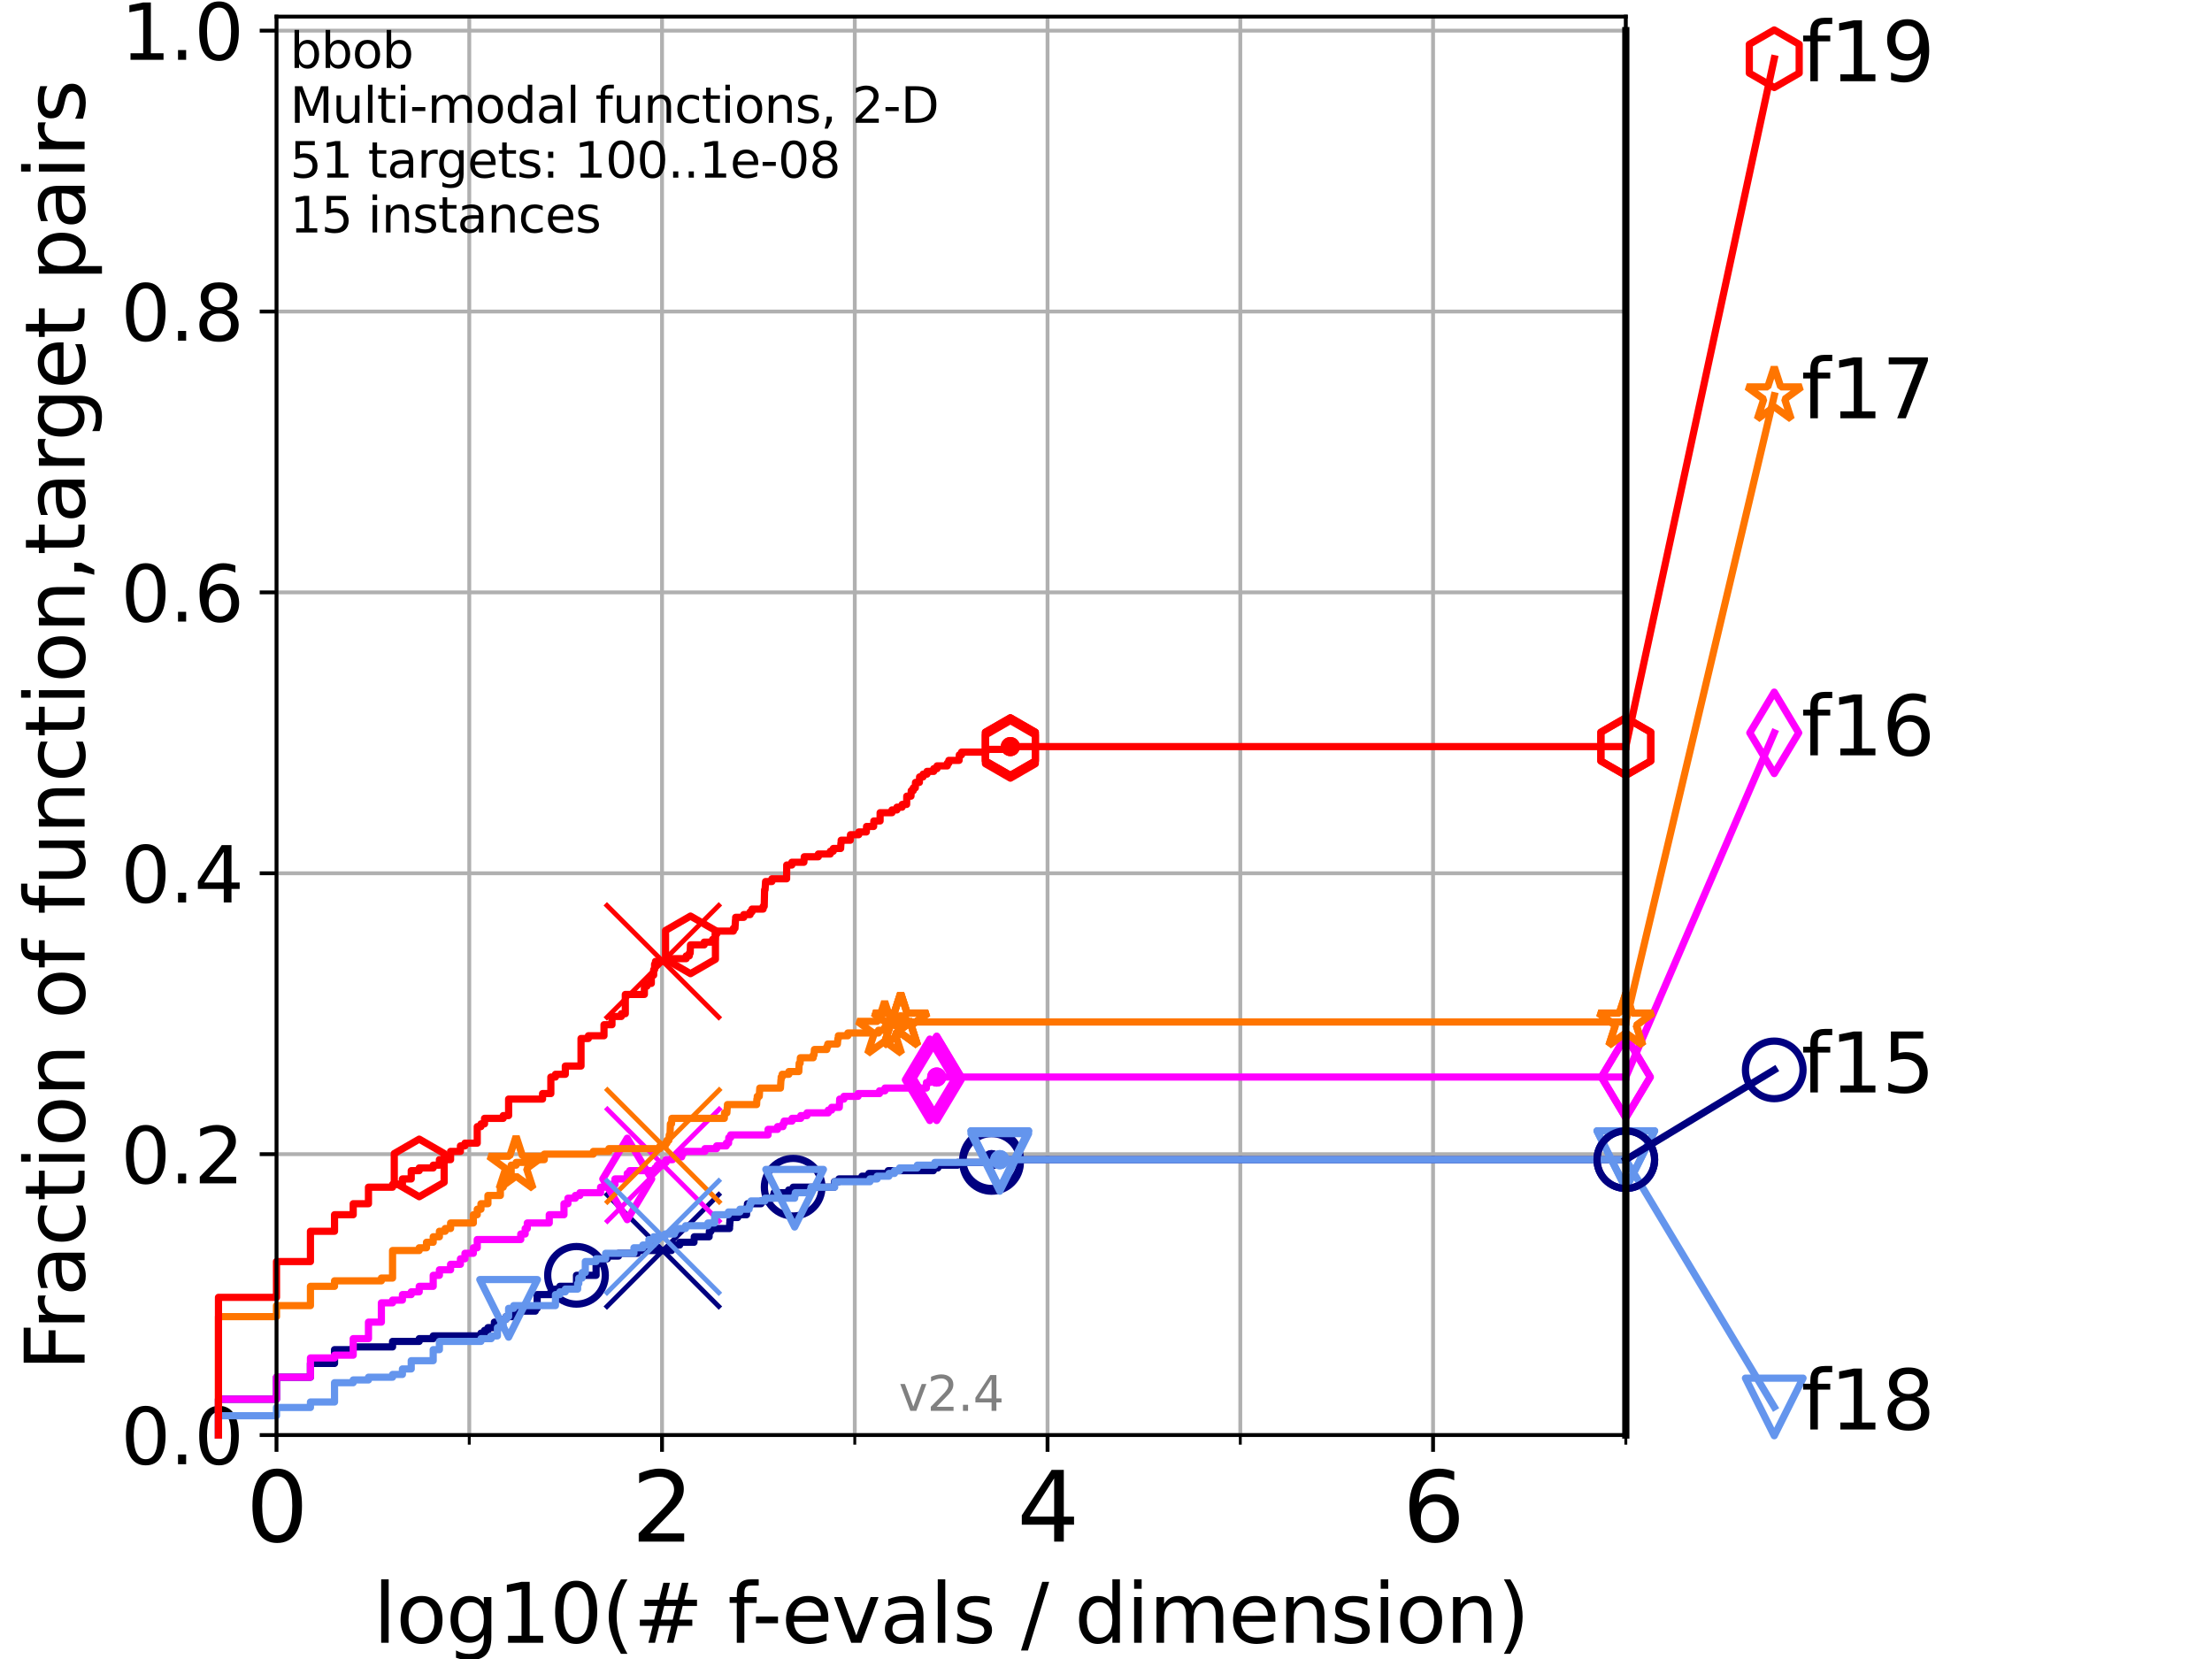 <?xml version="1.0" encoding="utf-8" standalone="no"?>
<!DOCTYPE svg PUBLIC "-//W3C//DTD SVG 1.1//EN"
  "http://www.w3.org/Graphics/SVG/1.1/DTD/svg11.dtd">
<svg height="345.6pt" version="1.1" viewBox="0 0 460.8 345.6" width="460.8pt" xmlns="http://www.w3.org/2000/svg" xmlns:xlink="http://www.w3.org/1999/xlink">
 <defs>
  <style type="text/css">*{stroke-linecap:butt;stroke-linejoin:round;}</style>
 </defs>
 <g id="figure_1">
  <g id="patch_1">
   <path d="M 0 345.6 
L 460.8 345.6 
L 460.8 0 
L 0 0 
z
" style="fill:#ffffff;"/>
  </g>
  <g id="axes_1">
   <g id="patch_2">
    <path d="M 57.6 298.944 
L 338.688 298.944 
L 338.688 3.456 
L 57.6 3.456 
z
" style="fill:#ffffff;"/>
   </g>
   <g id="matplotlib.axis_1">
    <g id="xtick_1">
     <g id="line2d_1">
      <path clip-path="url(#p8b064e3367)" d="M 57.6 298.944 
L 57.6 3.456 
" style="fill:none;stroke:#b0b0b0;stroke-linecap:square;stroke-width:0.8;"/>
     </g>
     <g id="line2d_2">
      <defs>
       <path d="M 0 0 
L 0 3.5 
" id="m2889da4ad4" style="stroke:#000000;stroke-width:0.8;"/>
      </defs>
      <g>
       <use style="stroke:#000000;stroke-width:0.8;" x="57.6" xlink:href="#m2889da4ad4" y="298.944"/>
      </g>
     </g>
     <g id="text_1">
      <!-- 0 -->
      <g transform="translate(51.237 321.141)scale(0.2 -0.2)">
       <defs>
        <path d="M 2034 4250 
Q 1547 4250 1301 3770 
Q 1056 3291 1056 2328 
Q 1056 1369 1301 889 
Q 1547 409 2034 409 
Q 2525 409 2770 889 
Q 3016 1369 3016 2328 
Q 3016 3291 2770 3770 
Q 2525 4250 2034 4250 
z
M 2034 4750 
Q 2819 4750 3233 4129 
Q 3647 3509 3647 2328 
Q 3647 1150 3233 529 
Q 2819 -91 2034 -91 
Q 1250 -91 836 529 
Q 422 1150 422 2328 
Q 422 3509 836 4129 
Q 1250 4750 2034 4750 
z
" id="DejaVuSans-30" transform="scale(0.016)"/>
       </defs>
       <use xlink:href="#DejaVuSans-30"/>
      </g>
     </g>
    </g>
    <g id="xtick_2">
     <g id="line2d_3">
      <path clip-path="url(#p8b064e3367)" d="M 137.911 298.944 
L 137.911 3.456 
" style="fill:none;stroke:#b0b0b0;stroke-linecap:square;stroke-width:0.8;"/>
     </g>
     <g id="line2d_4">
      <g>
       <use style="stroke:#000000;stroke-width:0.8;" x="137.911" xlink:href="#m2889da4ad4" y="298.944"/>
      </g>
     </g>
     <g id="text_2">
      <!-- 2 -->
      <g transform="translate(131.548 321.141)scale(0.2 -0.2)">
       <defs>
        <path d="M 1228 531 
L 3431 531 
L 3431 0 
L 469 0 
L 469 531 
Q 828 903 1448 1529 
Q 2069 2156 2228 2338 
Q 2531 2678 2651 2914 
Q 2772 3150 2772 3378 
Q 2772 3750 2511 3984 
Q 2250 4219 1831 4219 
Q 1534 4219 1204 4116 
Q 875 4013 500 3803 
L 500 4441 
Q 881 4594 1212 4672 
Q 1544 4750 1819 4750 
Q 2544 4750 2975 4387 
Q 3406 4025 3406 3419 
Q 3406 3131 3298 2873 
Q 3191 2616 2906 2266 
Q 2828 2175 2409 1742 
Q 1991 1309 1228 531 
z
" id="DejaVuSans-32" transform="scale(0.016)"/>
       </defs>
       <use xlink:href="#DejaVuSans-32"/>
      </g>
     </g>
    </g>
    <g id="xtick_3">
     <g id="line2d_5">
      <path clip-path="url(#p8b064e3367)" d="M 218.222 298.944 
L 218.222 3.456 
" style="fill:none;stroke:#b0b0b0;stroke-linecap:square;stroke-width:0.8;"/>
     </g>
     <g id="line2d_6">
      <g>
       <use style="stroke:#000000;stroke-width:0.8;" x="218.222" xlink:href="#m2889da4ad4" y="298.944"/>
      </g>
     </g>
     <g id="text_3">
      <!-- 4 -->
      <g transform="translate(211.859 321.141)scale(0.2 -0.2)">
       <defs>
        <path d="M 2419 4116 
L 825 1625 
L 2419 1625 
L 2419 4116 
z
M 2253 4666 
L 3047 4666 
L 3047 1625 
L 3713 1625 
L 3713 1100 
L 3047 1100 
L 3047 0 
L 2419 0 
L 2419 1100 
L 313 1100 
L 313 1709 
L 2253 4666 
z
" id="DejaVuSans-34" transform="scale(0.016)"/>
       </defs>
       <use xlink:href="#DejaVuSans-34"/>
      </g>
     </g>
    </g>
    <g id="xtick_4">
     <g id="line2d_7">
      <path clip-path="url(#p8b064e3367)" d="M 298.533 298.944 
L 298.533 3.456 
" style="fill:none;stroke:#b0b0b0;stroke-linecap:square;stroke-width:0.8;"/>
     </g>
     <g id="line2d_8">
      <g>
       <use style="stroke:#000000;stroke-width:0.8;" x="298.533" xlink:href="#m2889da4ad4" y="298.944"/>
      </g>
     </g>
     <g id="text_4">
      <!-- 6 -->
      <g transform="translate(292.17 321.141)scale(0.2 -0.2)">
       <defs>
        <path d="M 2113 2584 
Q 1688 2584 1439 2293 
Q 1191 2003 1191 1497 
Q 1191 994 1439 701 
Q 1688 409 2113 409 
Q 2538 409 2786 701 
Q 3034 994 3034 1497 
Q 3034 2003 2786 2293 
Q 2538 2584 2113 2584 
z
M 3366 4563 
L 3366 3988 
Q 3128 4100 2886 4159 
Q 2644 4219 2406 4219 
Q 1781 4219 1451 3797 
Q 1122 3375 1075 2522 
Q 1259 2794 1537 2939 
Q 1816 3084 2150 3084 
Q 2853 3084 3261 2657 
Q 3669 2231 3669 1497 
Q 3669 778 3244 343 
Q 2819 -91 2113 -91 
Q 1303 -91 875 529 
Q 447 1150 447 2328 
Q 447 3434 972 4092 
Q 1497 4750 2381 4750 
Q 2619 4750 2861 4703 
Q 3103 4656 3366 4563 
z
" id="DejaVuSans-36" transform="scale(0.016)"/>
       </defs>
       <use xlink:href="#DejaVuSans-36"/>
      </g>
     </g>
    </g>
    <g id="xtick_5">
     <g id="line2d_9">
      <path clip-path="url(#p8b064e3367)" d="M 97.755 298.944 
L 97.755 3.456 
" style="fill:none;stroke:#b0b0b0;stroke-linecap:square;stroke-width:0.8;"/>
     </g>
     <g id="line2d_10">
      <defs>
       <path d="M 0 0 
L 0 2 
" id="m44e7dba5c4" style="stroke:#000000;stroke-width:0.6;"/>
      </defs>
      <g>
       <use style="stroke:#000000;stroke-width:0.6;" x="97.755" xlink:href="#m44e7dba5c4" y="298.944"/>
      </g>
     </g>
    </g>
    <g id="xtick_6">
     <g id="line2d_11">
      <path clip-path="url(#p8b064e3367)" d="M 178.066 298.944 
L 178.066 3.456 
" style="fill:none;stroke:#b0b0b0;stroke-linecap:square;stroke-width:0.8;"/>
     </g>
     <g id="line2d_12">
      <g>
       <use style="stroke:#000000;stroke-width:0.6;" x="178.066" xlink:href="#m44e7dba5c4" y="298.944"/>
      </g>
     </g>
    </g>
    <g id="xtick_7">
     <g id="line2d_13">
      <path clip-path="url(#p8b064e3367)" d="M 258.377 298.944 
L 258.377 3.456 
" style="fill:none;stroke:#b0b0b0;stroke-linecap:square;stroke-width:0.8;"/>
     </g>
     <g id="line2d_14">
      <g>
       <use style="stroke:#000000;stroke-width:0.6;" x="258.377" xlink:href="#m44e7dba5c4" y="298.944"/>
      </g>
     </g>
    </g>
    <g id="xtick_8">
     <g id="line2d_15">
      <path clip-path="url(#p8b064e3367)" d="M 338.688 298.944 
L 338.688 3.456 
" style="fill:none;stroke:#b0b0b0;stroke-linecap:square;stroke-width:0.8;"/>
     </g>
     <g id="line2d_16">
      <g>
       <use style="stroke:#000000;stroke-width:0.6;" x="338.688" xlink:href="#m44e7dba5c4" y="298.944"/>
      </g>
     </g>
    </g>
    <g id="text_5">
     <!-- log10(# f-evals / dimension) -->
     <g transform="translate(77.764 342.218)scale(0.17 -0.17)">
      <defs>
       <path d="M 603 4863 
L 1178 4863 
L 1178 0 
L 603 0 
L 603 4863 
z
" id="DejaVuSans-6c" transform="scale(0.016)"/>
       <path d="M 1959 3097 
Q 1497 3097 1228 2736 
Q 959 2375 959 1747 
Q 959 1119 1226 758 
Q 1494 397 1959 397 
Q 2419 397 2687 759 
Q 2956 1122 2956 1747 
Q 2956 2369 2687 2733 
Q 2419 3097 1959 3097 
z
M 1959 3584 
Q 2709 3584 3137 3096 
Q 3566 2609 3566 1747 
Q 3566 888 3137 398 
Q 2709 -91 1959 -91 
Q 1206 -91 779 398 
Q 353 888 353 1747 
Q 353 2609 779 3096 
Q 1206 3584 1959 3584 
z
" id="DejaVuSans-6f" transform="scale(0.016)"/>
       <path d="M 2906 1791 
Q 2906 2416 2648 2759 
Q 2391 3103 1925 3103 
Q 1463 3103 1205 2759 
Q 947 2416 947 1791 
Q 947 1169 1205 825 
Q 1463 481 1925 481 
Q 2391 481 2648 825 
Q 2906 1169 2906 1791 
z
M 3481 434 
Q 3481 -459 3084 -895 
Q 2688 -1331 1869 -1331 
Q 1566 -1331 1297 -1286 
Q 1028 -1241 775 -1147 
L 775 -588 
Q 1028 -725 1275 -790 
Q 1522 -856 1778 -856 
Q 2344 -856 2625 -561 
Q 2906 -266 2906 331 
L 2906 616 
Q 2728 306 2450 153 
Q 2172 0 1784 0 
Q 1141 0 747 490 
Q 353 981 353 1791 
Q 353 2603 747 3093 
Q 1141 3584 1784 3584 
Q 2172 3584 2450 3431 
Q 2728 3278 2906 2969 
L 2906 3500 
L 3481 3500 
L 3481 434 
z
" id="DejaVuSans-67" transform="scale(0.016)"/>
       <path d="M 794 531 
L 1825 531 
L 1825 4091 
L 703 3866 
L 703 4441 
L 1819 4666 
L 2450 4666 
L 2450 531 
L 3481 531 
L 3481 0 
L 794 0 
L 794 531 
z
" id="DejaVuSans-31" transform="scale(0.016)"/>
       <path d="M 1984 4856 
Q 1566 4138 1362 3434 
Q 1159 2731 1159 2009 
Q 1159 1288 1364 580 
Q 1569 -128 1984 -844 
L 1484 -844 
Q 1016 -109 783 600 
Q 550 1309 550 2009 
Q 550 2706 781 3412 
Q 1013 4119 1484 4856 
L 1984 4856 
z
" id="DejaVuSans-28" transform="scale(0.016)"/>
       <path d="M 3272 2816 
L 2363 2816 
L 2100 1772 
L 3016 1772 
L 3272 2816 
z
M 2803 4594 
L 2478 3297 
L 3391 3297 
L 3719 4594 
L 4219 4594 
L 3897 3297 
L 4872 3297 
L 4872 2816 
L 3775 2816 
L 3519 1772 
L 4513 1772 
L 4513 1294 
L 3397 1294 
L 3072 0 
L 2572 0 
L 2894 1294 
L 1978 1294 
L 1656 0 
L 1153 0 
L 1478 1294 
L 494 1294 
L 494 1772 
L 1594 1772 
L 1856 2816 
L 850 2816 
L 850 3297 
L 1978 3297 
L 2297 4594 
L 2803 4594 
z
" id="DejaVuSans-23" transform="scale(0.016)"/>
       <path id="DejaVuSans-20" transform="scale(0.016)"/>
       <path d="M 2375 4863 
L 2375 4384 
L 1825 4384 
Q 1516 4384 1395 4259 
Q 1275 4134 1275 3809 
L 1275 3500 
L 2222 3500 
L 2222 3053 
L 1275 3053 
L 1275 0 
L 697 0 
L 697 3053 
L 147 3053 
L 147 3500 
L 697 3500 
L 697 3744 
Q 697 4328 969 4595 
Q 1241 4863 1831 4863 
L 2375 4863 
z
" id="DejaVuSans-66" transform="scale(0.016)"/>
       <path d="M 313 2009 
L 1997 2009 
L 1997 1497 
L 313 1497 
L 313 2009 
z
" id="DejaVuSans-2d" transform="scale(0.016)"/>
       <path d="M 3597 1894 
L 3597 1613 
L 953 1613 
Q 991 1019 1311 708 
Q 1631 397 2203 397 
Q 2534 397 2845 478 
Q 3156 559 3463 722 
L 3463 178 
Q 3153 47 2828 -22 
Q 2503 -91 2169 -91 
Q 1331 -91 842 396 
Q 353 884 353 1716 
Q 353 2575 817 3079 
Q 1281 3584 2069 3584 
Q 2775 3584 3186 3129 
Q 3597 2675 3597 1894 
z
M 3022 2063 
Q 3016 2534 2758 2815 
Q 2500 3097 2075 3097 
Q 1594 3097 1305 2825 
Q 1016 2553 972 2059 
L 3022 2063 
z
" id="DejaVuSans-65" transform="scale(0.016)"/>
       <path d="M 191 3500 
L 800 3500 
L 1894 563 
L 2988 3500 
L 3597 3500 
L 2284 0 
L 1503 0 
L 191 3500 
z
" id="DejaVuSans-76" transform="scale(0.016)"/>
       <path d="M 2194 1759 
Q 1497 1759 1228 1600 
Q 959 1441 959 1056 
Q 959 750 1161 570 
Q 1363 391 1709 391 
Q 2188 391 2477 730 
Q 2766 1069 2766 1631 
L 2766 1759 
L 2194 1759 
z
M 3341 1997 
L 3341 0 
L 2766 0 
L 2766 531 
Q 2569 213 2275 61 
Q 1981 -91 1556 -91 
Q 1019 -91 701 211 
Q 384 513 384 1019 
Q 384 1609 779 1909 
Q 1175 2209 1959 2209 
L 2766 2209 
L 2766 2266 
Q 2766 2663 2505 2880 
Q 2244 3097 1772 3097 
Q 1472 3097 1187 3025 
Q 903 2953 641 2809 
L 641 3341 
Q 956 3463 1253 3523 
Q 1550 3584 1831 3584 
Q 2591 3584 2966 3190 
Q 3341 2797 3341 1997 
z
" id="DejaVuSans-61" transform="scale(0.016)"/>
       <path d="M 2834 3397 
L 2834 2853 
Q 2591 2978 2328 3040 
Q 2066 3103 1784 3103 
Q 1356 3103 1142 2972 
Q 928 2841 928 2578 
Q 928 2378 1081 2264 
Q 1234 2150 1697 2047 
L 1894 2003 
Q 2506 1872 2764 1633 
Q 3022 1394 3022 966 
Q 3022 478 2636 193 
Q 2250 -91 1575 -91 
Q 1294 -91 989 -36 
Q 684 19 347 128 
L 347 722 
Q 666 556 975 473 
Q 1284 391 1588 391 
Q 1994 391 2212 530 
Q 2431 669 2431 922 
Q 2431 1156 2273 1281 
Q 2116 1406 1581 1522 
L 1381 1569 
Q 847 1681 609 1914 
Q 372 2147 372 2553 
Q 372 3047 722 3315 
Q 1072 3584 1716 3584 
Q 2034 3584 2315 3537 
Q 2597 3491 2834 3397 
z
" id="DejaVuSans-73" transform="scale(0.016)"/>
       <path d="M 1625 4666 
L 2156 4666 
L 531 -594 
L 0 -594 
L 1625 4666 
z
" id="DejaVuSans-2f" transform="scale(0.016)"/>
       <path d="M 2906 2969 
L 2906 4863 
L 3481 4863 
L 3481 0 
L 2906 0 
L 2906 525 
Q 2725 213 2448 61 
Q 2172 -91 1784 -91 
Q 1150 -91 751 415 
Q 353 922 353 1747 
Q 353 2572 751 3078 
Q 1150 3584 1784 3584 
Q 2172 3584 2448 3432 
Q 2725 3281 2906 2969 
z
M 947 1747 
Q 947 1113 1208 752 
Q 1469 391 1925 391 
Q 2381 391 2643 752 
Q 2906 1113 2906 1747 
Q 2906 2381 2643 2742 
Q 2381 3103 1925 3103 
Q 1469 3103 1208 2742 
Q 947 2381 947 1747 
z
" id="DejaVuSans-64" transform="scale(0.016)"/>
       <path d="M 603 3500 
L 1178 3500 
L 1178 0 
L 603 0 
L 603 3500 
z
M 603 4863 
L 1178 4863 
L 1178 4134 
L 603 4134 
L 603 4863 
z
" id="DejaVuSans-69" transform="scale(0.016)"/>
       <path d="M 3328 2828 
Q 3544 3216 3844 3400 
Q 4144 3584 4550 3584 
Q 5097 3584 5394 3201 
Q 5691 2819 5691 2113 
L 5691 0 
L 5113 0 
L 5113 2094 
Q 5113 2597 4934 2840 
Q 4756 3084 4391 3084 
Q 3944 3084 3684 2787 
Q 3425 2491 3425 1978 
L 3425 0 
L 2847 0 
L 2847 2094 
Q 2847 2600 2669 2842 
Q 2491 3084 2119 3084 
Q 1678 3084 1418 2786 
Q 1159 2488 1159 1978 
L 1159 0 
L 581 0 
L 581 3500 
L 1159 3500 
L 1159 2956 
Q 1356 3278 1631 3431 
Q 1906 3584 2284 3584 
Q 2666 3584 2933 3390 
Q 3200 3197 3328 2828 
z
" id="DejaVuSans-6d" transform="scale(0.016)"/>
       <path d="M 3513 2113 
L 3513 0 
L 2938 0 
L 2938 2094 
Q 2938 2591 2744 2837 
Q 2550 3084 2163 3084 
Q 1697 3084 1428 2787 
Q 1159 2491 1159 1978 
L 1159 0 
L 581 0 
L 581 3500 
L 1159 3500 
L 1159 2956 
Q 1366 3272 1645 3428 
Q 1925 3584 2291 3584 
Q 2894 3584 3203 3211 
Q 3513 2838 3513 2113 
z
" id="DejaVuSans-6e" transform="scale(0.016)"/>
       <path d="M 513 4856 
L 1013 4856 
Q 1481 4119 1714 3412 
Q 1947 2706 1947 2009 
Q 1947 1309 1714 600 
Q 1481 -109 1013 -844 
L 513 -844 
Q 928 -128 1133 580 
Q 1338 1288 1338 2009 
Q 1338 2731 1133 3434 
Q 928 4138 513 4856 
z
" id="DejaVuSans-29" transform="scale(0.016)"/>
      </defs>
      <use xlink:href="#DejaVuSans-6c"/>
      <use x="27.783" xlink:href="#DejaVuSans-6f"/>
      <use x="88.965" xlink:href="#DejaVuSans-67"/>
      <use x="152.441" xlink:href="#DejaVuSans-31"/>
      <use x="216.064" xlink:href="#DejaVuSans-30"/>
      <use x="279.688" xlink:href="#DejaVuSans-28"/>
      <use x="318.701" xlink:href="#DejaVuSans-23"/>
      <use x="402.49" xlink:href="#DejaVuSans-20"/>
      <use x="434.277" xlink:href="#DejaVuSans-66"/>
      <use x="463.982" xlink:href="#DejaVuSans-2d"/>
      <use x="500.066" xlink:href="#DejaVuSans-65"/>
      <use x="561.59" xlink:href="#DejaVuSans-76"/>
      <use x="620.77" xlink:href="#DejaVuSans-61"/>
      <use x="682.049" xlink:href="#DejaVuSans-6c"/>
      <use x="709.832" xlink:href="#DejaVuSans-73"/>
      <use x="761.932" xlink:href="#DejaVuSans-20"/>
      <use x="793.719" xlink:href="#DejaVuSans-2f"/>
      <use x="827.41" xlink:href="#DejaVuSans-20"/>
      <use x="859.197" xlink:href="#DejaVuSans-64"/>
      <use x="922.674" xlink:href="#DejaVuSans-69"/>
      <use x="950.457" xlink:href="#DejaVuSans-6d"/>
      <use x="1047.869" xlink:href="#DejaVuSans-65"/>
      <use x="1109.393" xlink:href="#DejaVuSans-6e"/>
      <use x="1172.771" xlink:href="#DejaVuSans-73"/>
      <use x="1224.871" xlink:href="#DejaVuSans-69"/>
      <use x="1252.654" xlink:href="#DejaVuSans-6f"/>
      <use x="1313.836" xlink:href="#DejaVuSans-6e"/>
      <use x="1377.215" xlink:href="#DejaVuSans-29"/>
     </g>
    </g>
   </g>
   <g id="matplotlib.axis_2">
    <g id="ytick_1">
     <g id="line2d_17">
      <path clip-path="url(#p8b064e3367)" d="M 57.6 298.944 
L 338.688 298.944 
" style="fill:none;stroke:#b0b0b0;stroke-linecap:square;stroke-width:0.8;"/>
     </g>
     <g id="line2d_18">
      <defs>
       <path d="M 0 0 
L -3.5 0 
" id="m0d6c1099df" style="stroke:#000000;stroke-width:0.8;"/>
      </defs>
      <g>
       <use style="stroke:#000000;stroke-width:0.8;" x="57.6" xlink:href="#m0d6c1099df" y="298.944"/>
      </g>
     </g>
     <g id="text_6">
      <!-- 0.0 -->
      <g transform="translate(25.155 305.023)scale(0.16 -0.16)">
       <defs>
        <path d="M 684 794 
L 1344 794 
L 1344 0 
L 684 0 
L 684 794 
z
" id="DejaVuSans-2e" transform="scale(0.016)"/>
       </defs>
       <use xlink:href="#DejaVuSans-30"/>
       <use x="63.623" xlink:href="#DejaVuSans-2e"/>
       <use x="95.41" xlink:href="#DejaVuSans-30"/>
      </g>
     </g>
    </g>
    <g id="ytick_2">
     <g id="line2d_19">
      <path clip-path="url(#p8b064e3367)" d="M 57.6 240.432 
L 338.688 240.432 
" style="fill:none;stroke:#b0b0b0;stroke-linecap:square;stroke-width:0.8;"/>
     </g>
     <g id="line2d_20">
      <g>
       <use style="stroke:#000000;stroke-width:0.8;" x="57.6" xlink:href="#m0d6c1099df" y="240.432"/>
      </g>
     </g>
     <g id="text_7">
      <!-- 0.2 -->
      <g transform="translate(25.155 246.51)scale(0.16 -0.16)">
       <use xlink:href="#DejaVuSans-30"/>
       <use x="63.623" xlink:href="#DejaVuSans-2e"/>
       <use x="95.41" xlink:href="#DejaVuSans-32"/>
      </g>
     </g>
    </g>
    <g id="ytick_3">
     <g id="line2d_21">
      <path clip-path="url(#p8b064e3367)" d="M 57.6 181.919 
L 338.688 181.919 
" style="fill:none;stroke:#b0b0b0;stroke-linecap:square;stroke-width:0.8;"/>
     </g>
     <g id="line2d_22">
      <g>
       <use style="stroke:#000000;stroke-width:0.8;" x="57.6" xlink:href="#m0d6c1099df" y="181.919"/>
      </g>
     </g>
     <g id="text_8">
      <!-- 0.4 -->
      <g transform="translate(25.155 187.998)scale(0.16 -0.16)">
       <use xlink:href="#DejaVuSans-30"/>
       <use x="63.623" xlink:href="#DejaVuSans-2e"/>
       <use x="95.41" xlink:href="#DejaVuSans-34"/>
      </g>
     </g>
    </g>
    <g id="ytick_4">
     <g id="line2d_23">
      <path clip-path="url(#p8b064e3367)" d="M 57.6 123.407 
L 338.688 123.407 
" style="fill:none;stroke:#b0b0b0;stroke-linecap:square;stroke-width:0.8;"/>
     </g>
     <g id="line2d_24">
      <g>
       <use style="stroke:#000000;stroke-width:0.8;" x="57.6" xlink:href="#m0d6c1099df" y="123.407"/>
      </g>
     </g>
     <g id="text_9">
      <!-- 0.6 -->
      <g transform="translate(25.155 129.485)scale(0.16 -0.16)">
       <use xlink:href="#DejaVuSans-30"/>
       <use x="63.623" xlink:href="#DejaVuSans-2e"/>
       <use x="95.41" xlink:href="#DejaVuSans-36"/>
      </g>
     </g>
    </g>
    <g id="ytick_5">
     <g id="line2d_25">
      <path clip-path="url(#p8b064e3367)" d="M 57.6 64.894 
L 338.688 64.894 
" style="fill:none;stroke:#b0b0b0;stroke-linecap:square;stroke-width:0.8;"/>
     </g>
     <g id="line2d_26">
      <g>
       <use style="stroke:#000000;stroke-width:0.8;" x="57.6" xlink:href="#m0d6c1099df" y="64.894"/>
      </g>
     </g>
     <g id="text_10">
      <!-- 0.8 -->
      <g transform="translate(25.155 70.973)scale(0.16 -0.16)">
       <defs>
        <path d="M 2034 2216 
Q 1584 2216 1326 1975 
Q 1069 1734 1069 1313 
Q 1069 891 1326 650 
Q 1584 409 2034 409 
Q 2484 409 2743 651 
Q 3003 894 3003 1313 
Q 3003 1734 2745 1975 
Q 2488 2216 2034 2216 
z
M 1403 2484 
Q 997 2584 770 2862 
Q 544 3141 544 3541 
Q 544 4100 942 4425 
Q 1341 4750 2034 4750 
Q 2731 4750 3128 4425 
Q 3525 4100 3525 3541 
Q 3525 3141 3298 2862 
Q 3072 2584 2669 2484 
Q 3125 2378 3379 2068 
Q 3634 1759 3634 1313 
Q 3634 634 3220 271 
Q 2806 -91 2034 -91 
Q 1263 -91 848 271 
Q 434 634 434 1313 
Q 434 1759 690 2068 
Q 947 2378 1403 2484 
z
M 1172 3481 
Q 1172 3119 1398 2916 
Q 1625 2713 2034 2713 
Q 2441 2713 2670 2916 
Q 2900 3119 2900 3481 
Q 2900 3844 2670 4047 
Q 2441 4250 2034 4250 
Q 1625 4250 1398 4047 
Q 1172 3844 1172 3481 
z
" id="DejaVuSans-38" transform="scale(0.016)"/>
       </defs>
       <use xlink:href="#DejaVuSans-30"/>
       <use x="63.623" xlink:href="#DejaVuSans-2e"/>
       <use x="95.41" xlink:href="#DejaVuSans-38"/>
      </g>
     </g>
    </g>
    <g id="ytick_6">
     <g id="line2d_27">
      <path clip-path="url(#p8b064e3367)" d="M 57.6 6.382 
L 338.688 6.382 
" style="fill:none;stroke:#b0b0b0;stroke-linecap:square;stroke-width:0.8;"/>
     </g>
     <g id="line2d_28">
      <g>
       <use style="stroke:#000000;stroke-width:0.8;" x="57.6" xlink:href="#m0d6c1099df" y="6.382"/>
      </g>
     </g>
     <g id="text_11">
      <!-- 1.0 -->
      <g transform="translate(25.155 12.46)scale(0.16 -0.16)">
       <use xlink:href="#DejaVuSans-31"/>
       <use x="63.623" xlink:href="#DejaVuSans-2e"/>
       <use x="95.41" xlink:href="#DejaVuSans-30"/>
      </g>
     </g>
    </g>
    <g id="text_12">
     <!-- Fraction of function,target pairs -->
     <g transform="translate(17.62 285.585)rotate(-90)scale(0.17 -0.17)">
      <defs>
       <path d="M 628 4666 
L 3309 4666 
L 3309 4134 
L 1259 4134 
L 1259 2759 
L 3109 2759 
L 3109 2228 
L 1259 2228 
L 1259 0 
L 628 0 
L 628 4666 
z
" id="DejaVuSans-46" transform="scale(0.016)"/>
       <path d="M 2631 2963 
Q 2534 3019 2420 3045 
Q 2306 3072 2169 3072 
Q 1681 3072 1420 2755 
Q 1159 2438 1159 1844 
L 1159 0 
L 581 0 
L 581 3500 
L 1159 3500 
L 1159 2956 
Q 1341 3275 1631 3429 
Q 1922 3584 2338 3584 
Q 2397 3584 2469 3576 
Q 2541 3569 2628 3553 
L 2631 2963 
z
" id="DejaVuSans-72" transform="scale(0.016)"/>
       <path d="M 3122 3366 
L 3122 2828 
Q 2878 2963 2633 3030 
Q 2388 3097 2138 3097 
Q 1578 3097 1268 2742 
Q 959 2388 959 1747 
Q 959 1106 1268 751 
Q 1578 397 2138 397 
Q 2388 397 2633 464 
Q 2878 531 3122 666 
L 3122 134 
Q 2881 22 2623 -34 
Q 2366 -91 2075 -91 
Q 1284 -91 818 406 
Q 353 903 353 1747 
Q 353 2603 823 3093 
Q 1294 3584 2113 3584 
Q 2378 3584 2631 3529 
Q 2884 3475 3122 3366 
z
" id="DejaVuSans-63" transform="scale(0.016)"/>
       <path d="M 1172 4494 
L 1172 3500 
L 2356 3500 
L 2356 3053 
L 1172 3053 
L 1172 1153 
Q 1172 725 1289 603 
Q 1406 481 1766 481 
L 2356 481 
L 2356 0 
L 1766 0 
Q 1100 0 847 248 
Q 594 497 594 1153 
L 594 3053 
L 172 3053 
L 172 3500 
L 594 3500 
L 594 4494 
L 1172 4494 
z
" id="DejaVuSans-74" transform="scale(0.016)"/>
       <path d="M 544 1381 
L 544 3500 
L 1119 3500 
L 1119 1403 
Q 1119 906 1312 657 
Q 1506 409 1894 409 
Q 2359 409 2629 706 
Q 2900 1003 2900 1516 
L 2900 3500 
L 3475 3500 
L 3475 0 
L 2900 0 
L 2900 538 
Q 2691 219 2414 64 
Q 2138 -91 1772 -91 
Q 1169 -91 856 284 
Q 544 659 544 1381 
z
M 1991 3584 
L 1991 3584 
z
" id="DejaVuSans-75" transform="scale(0.016)"/>
       <path d="M 750 794 
L 1409 794 
L 1409 256 
L 897 -744 
L 494 -744 
L 750 256 
L 750 794 
z
" id="DejaVuSans-2c" transform="scale(0.016)"/>
       <path d="M 1159 525 
L 1159 -1331 
L 581 -1331 
L 581 3500 
L 1159 3500 
L 1159 2969 
Q 1341 3281 1617 3432 
Q 1894 3584 2278 3584 
Q 2916 3584 3314 3078 
Q 3713 2572 3713 1747 
Q 3713 922 3314 415 
Q 2916 -91 2278 -91 
Q 1894 -91 1617 61 
Q 1341 213 1159 525 
z
M 3116 1747 
Q 3116 2381 2855 2742 
Q 2594 3103 2138 3103 
Q 1681 3103 1420 2742 
Q 1159 2381 1159 1747 
Q 1159 1113 1420 752 
Q 1681 391 2138 391 
Q 2594 391 2855 752 
Q 3116 1113 3116 1747 
z
" id="DejaVuSans-70" transform="scale(0.016)"/>
      </defs>
      <use xlink:href="#DejaVuSans-46"/>
      <use x="50.27" xlink:href="#DejaVuSans-72"/>
      <use x="91.383" xlink:href="#DejaVuSans-61"/>
      <use x="152.662" xlink:href="#DejaVuSans-63"/>
      <use x="207.643" xlink:href="#DejaVuSans-74"/>
      <use x="246.852" xlink:href="#DejaVuSans-69"/>
      <use x="274.635" xlink:href="#DejaVuSans-6f"/>
      <use x="335.816" xlink:href="#DejaVuSans-6e"/>
      <use x="399.195" xlink:href="#DejaVuSans-20"/>
      <use x="430.982" xlink:href="#DejaVuSans-6f"/>
      <use x="492.164" xlink:href="#DejaVuSans-66"/>
      <use x="527.369" xlink:href="#DejaVuSans-20"/>
      <use x="559.156" xlink:href="#DejaVuSans-66"/>
      <use x="594.361" xlink:href="#DejaVuSans-75"/>
      <use x="657.74" xlink:href="#DejaVuSans-6e"/>
      <use x="721.119" xlink:href="#DejaVuSans-63"/>
      <use x="776.1" xlink:href="#DejaVuSans-74"/>
      <use x="815.309" xlink:href="#DejaVuSans-69"/>
      <use x="843.092" xlink:href="#DejaVuSans-6f"/>
      <use x="904.273" xlink:href="#DejaVuSans-6e"/>
      <use x="967.652" xlink:href="#DejaVuSans-2c"/>
      <use x="999.439" xlink:href="#DejaVuSans-74"/>
      <use x="1038.648" xlink:href="#DejaVuSans-61"/>
      <use x="1099.928" xlink:href="#DejaVuSans-72"/>
      <use x="1139.291" xlink:href="#DejaVuSans-67"/>
      <use x="1202.768" xlink:href="#DejaVuSans-65"/>
      <use x="1264.291" xlink:href="#DejaVuSans-74"/>
      <use x="1303.5" xlink:href="#DejaVuSans-20"/>
      <use x="1335.287" xlink:href="#DejaVuSans-70"/>
      <use x="1398.764" xlink:href="#DejaVuSans-61"/>
      <use x="1460.043" xlink:href="#DejaVuSans-69"/>
      <use x="1487.826" xlink:href="#DejaVuSans-72"/>
      <use x="1528.939" xlink:href="#DejaVuSans-73"/>
     </g>
    </g>
   </g>
   <g id="line2d_29">
    <defs>
     <path d="M 0 1.5 
C 0.398 1.5 0.779 1.342 1.061 1.061 
C 1.342 0.779 1.5 0.398 1.5 0 
C 1.5 -0.398 1.342 -0.779 1.061 -1.061 
C 0.779 -1.342 0.398 -1.5 0 -1.5 
C -0.398 -1.5 -0.779 -1.342 -1.061 -1.061 
C -1.342 -0.779 -1.5 -0.398 -1.5 0 
C -1.5 0.398 -1.342 0.779 -1.061 1.061 
C -0.779 1.342 -0.398 1.5 0 1.5 
z
" id="m4830e8f0af" style="stroke:#000080;"/>
    </defs>
    <g>
     <use style="fill:#000080;stroke:#000080;" x="206.563" xlink:href="#m4830e8f0af" y="241.579"/>
     <use style="fill:#000080;stroke:#000080;" x="206.563" xlink:href="#m4830e8f0af" y="241.579"/>
    </g>
   </g>
   <g id="line2d_30">
    <path d="M 45.512 298.944 
L 45.512 291.487 
L 57.6 291.487 
L 57.6 286.897 
L 64.671 286.897 
L 64.671 284.029 
L 69.688 284.029 
L 69.688 281.161 
L 73.579 281.161 
L 73.579 280.587 
L 81.776 280.587 
L 81.776 279.44 
L 87.33 279.44 
L 87.33 278.866 
L 90.243 278.866 
L 90.243 278.293 
L 100.193 278.293 
L 100.193 277.719 
L 100.935 277.719 
L 100.935 277.145 
L 101.647 277.145 
L 101.647 276.572 
L 102.989 276.572 
L 102.989 275.424 
L 104.235 275.424 
L 104.235 274.851 
L 105.398 274.851 
L 105.398 274.277 
L 107.009 274.277 
L 107.009 273.703 
L 107.515 273.703 
L 107.515 273.13 
L 111.506 273.13 
L 111.506 272.556 
L 111.897 272.556 
L 111.897 269.688 
L 114.751 269.688 
L 114.751 269.114 
L 115.711 269.114 
L 115.711 268.54 
L 116.621 268.54 
L 116.621 267.967 
L 120.094 267.967 
L 120.094 265.672 
L 124.178 265.672 
L 124.178 263.378 
L 124.557 263.378 
L 124.557 262.804 
L 125.292 262.804 
L 125.292 262.23 
L 126.507 262.23 
L 126.507 261.657 
L 128.856 261.657 
L 128.856 261.083 
L 132.777 261.083 
L 132.777 260.509 
L 139.887 260.509 
L 139.887 259.936 
L 140.348 259.936 
L 140.348 259.362 
L 141.592 259.362 
L 141.592 258.788 
L 144.57 258.788 
L 144.57 258.215 
L 144.63 258.215 
L 144.63 257.641 
L 147.72 257.641 
L 147.72 257.067 
L 147.77 257.067 
L 147.77 256.494 
L 148.113 256.494 
L 148.113 255.92 
L 151.975 255.92 
L 151.975 255.346 
L 152.014 255.346 
L 152.014 254.773 
L 152.053 254.773 
L 152.053 254.199 
L 152.13 254.199 
L 152.13 253.626 
L 153.68 253.626 
L 153.68 253.052 
L 155.521 253.052 
L 155.521 252.478 
L 155.584 252.478 
L 155.584 251.905 
L 155.616 251.905 
L 155.616 251.331 
L 155.71 251.331 
L 155.71 250.757 
L 158.546 250.757 
L 158.546 250.184 
L 159.758 250.184 
L 159.758 249.61 
L 161.077 249.61 
L 161.077 249.036 
L 161.261 249.036 
L 161.261 248.463 
L 164.295 248.463 
L 164.295 247.889 
L 165.23 247.889 
L 165.23 247.315 
L 173.789 247.315 
L 173.789 246.742 
L 173.823 246.742 
L 173.823 246.168 
L 174.764 246.168 
L 174.764 245.594 
L 179.569 245.594 
L 179.569 245.021 
L 181.004 245.021 
L 181.004 244.447 
L 185.032 244.447 
L 185.032 243.873 
L 194.439 243.873 
L 194.439 243.3 
L 195.372 243.3 
L 195.372 242.726 
L 199.475 242.726 
L 199.475 242.152 
L 206.563 242.152 
L 206.563 241.579 
L 338.688 241.579 
" style="fill:none;stroke:#000080;stroke-linecap:square;stroke-width:1.5;"/>
   </g>
   <g id="line2d_31">
    <defs>
     <path d="M 0 6 
C 1.591 6 3.117 5.368 4.243 4.243 
C 5.368 3.117 6 1.591 6 0 
C 6 -1.591 5.368 -3.117 4.243 -4.243 
C 3.117 -5.368 1.591 -6 0 -6 
C -1.591 -6 -3.117 -5.368 -4.243 -4.243 
C -5.368 -3.117 -6 -1.591 -6 0 
C -6 1.591 -5.368 3.117 -4.243 4.243 
C -3.117 5.368 -1.591 6 0 6 
z
" id="m637ccf4fd9" style="stroke:#000080;stroke-width:1.5;"/>
    </defs>
    <g>
     <use style="fill-opacity:0;stroke:#000080;stroke-width:1.5;" x="120.094" xlink:href="#m637ccf4fd9" y="265.672"/>
     <use style="fill-opacity:0;stroke:#000080;stroke-width:1.5;" x="165.23" xlink:href="#m637ccf4fd9" y="247.315"/>
     <use style="fill-opacity:0;stroke:#000080;stroke-width:1.5;" x="206.563" xlink:href="#m637ccf4fd9" y="242.152"/>
     <use style="fill-opacity:0;stroke:#000080;stroke-width:1.5;" x="206.563" xlink:href="#m637ccf4fd9" y="241.579"/>
     <use style="fill-opacity:0;stroke:#000080;stroke-width:1.5;" x="338.688" xlink:href="#m637ccf4fd9" y="241.579"/>
    </g>
   </g>
   <g id="line2d_32">
    <path style="fill:none;stroke:#000080;stroke-linecap:square;stroke-width:1.5;"/>
    <g/>
   </g>
   <g id="line2d_33">
    <path clip-path="url(#p8b064e3367)" d="M 138.084 260.509 
" style="fill:none;stroke:#000080;stroke-linecap:square;stroke-width:1.5;"/>
    <defs>
     <path d="M -12 12 
L 12 -12 
M -12 -12 
L 12 12 
" id="m1480adc512" style="stroke:#000080;"/>
    </defs>
    <g clip-path="url(#p8b064e3367)">
     <use style="fill:#000080;stroke:#000080;" x="138.084" xlink:href="#m1480adc512" y="260.509"/>
    </g>
   </g>
   <g id="line2d_34">
    <defs>
     <path d="M 0 1.5 
C 0.398 1.5 0.779 1.342 1.061 1.061 
C 1.342 0.779 1.5 0.398 1.5 0 
C 1.5 -0.398 1.342 -0.779 1.061 -1.061 
C 0.779 -1.342 0.398 -1.5 0 -1.5 
C -0.398 -1.5 -0.779 -1.342 -1.061 -1.061 
C -1.342 -0.779 -1.5 -0.398 -1.5 0 
C -1.5 0.398 -1.342 0.779 -1.061 1.061 
C -0.779 1.342 -0.398 1.5 0 1.5 
z
" id="m5286b73822" style="stroke:#ff00ff;"/>
    </defs>
    <g>
     <use style="fill:#ff00ff;stroke:#ff00ff;" x="195.131" xlink:href="#m5286b73822" y="224.369"/>
     <use style="fill:#ff00ff;stroke:#ff00ff;" x="195.131" xlink:href="#m5286b73822" y="224.369"/>
    </g>
   </g>
   <g id="line2d_35">
    <path d="M 45.512 298.944 
L 45.512 291.487 
L 57.6 291.487 
L 57.6 286.897 
L 64.671 286.897 
L 64.671 282.882 
L 69.688 282.882 
L 69.688 282.308 
L 73.579 282.308 
L 73.579 278.866 
L 76.759 278.866 
L 76.759 275.424 
L 79.447 275.424 
L 79.447 271.409 
L 81.776 271.409 
L 81.776 270.835 
L 83.83 270.835 
L 83.83 269.688 
L 85.667 269.688 
L 85.667 269.114 
L 87.33 269.114 
L 87.33 267.967 
L 90.243 267.967 
L 90.243 265.672 
L 91.535 265.672 
L 91.535 264.525 
L 93.864 264.525 
L 93.864 263.378 
L 95.918 263.378 
L 95.918 262.23 
L 96.861 262.23 
L 96.861 261.083 
L 98.606 261.083 
L 98.606 259.936 
L 99.418 259.936 
L 99.418 258.215 
L 108.484 258.215 
L 108.484 257.067 
L 109.402 257.067 
L 109.402 255.92 
L 109.843 255.92 
L 109.843 254.773 
L 114.419 254.773 
L 114.419 253.052 
L 117.486 253.052 
L 117.486 250.757 
L 118.31 250.757 
L 118.31 249.61 
L 119.85 249.61 
L 119.85 249.036 
L 120.806 249.036 
L 120.806 248.463 
L 125.111 248.463 
L 125.111 247.315 
L 125.996 247.315 
L 125.996 246.742 
L 128.108 246.742 
L 128.108 245.594 
L 130.665 245.594 
L 130.665 244.447 
L 131.185 244.447 
L 131.185 243.873 
L 136.457 243.873 
L 136.457 243.3 
L 136.924 243.3 
L 136.924 242.726 
L 138.341 242.726 
L 138.341 242.152 
L 138.762 242.152 
L 138.762 241.579 
L 140.119 241.579 
L 140.119 241.005 
L 142.01 241.005 
L 142.01 240.432 
L 142.284 240.432 
L 142.284 239.858 
L 146.854 239.858 
L 146.854 239.284 
L 149.287 239.284 
L 149.287 238.711 
L 151.301 238.711 
L 151.301 238.137 
L 151.779 238.137 
L 151.819 236.99 
L 152.207 236.99 
L 152.207 236.416 
L 160.006 236.416 
L 160.006 235.269 
L 161.977 235.269 
L 161.977 234.695 
L 163.103 234.695 
L 163.103 234.121 
L 163.348 234.121 
L 163.348 233.548 
L 164.992 233.548 
L 164.992 232.974 
L 166.813 232.974 
L 166.813 232.4 
L 168.11 232.4 
L 168.11 231.827 
L 172.542 231.827 
L 172.542 231.253 
L 173.246 231.253 
L 173.246 230.679 
L 174.838 230.679 
L 174.922 228.958 
L 175.807 228.958 
L 175.807 228.385 
L 178.759 228.385 
L 178.759 227.811 
L 183.216 227.811 
L 183.216 227.238 
L 184.353 227.238 
L 184.353 226.664 
L 192.985 226.664 
L 192.989 225.517 
L 193.701 225.517 
L 193.701 224.943 
L 195.131 224.943 
L 195.131 224.369 
L 338.688 224.369 
L 338.688 224.369 
" style="fill:none;stroke:#ff00ff;stroke-linecap:square;stroke-width:1.5;"/>
   </g>
   <g id="line2d_36">
    <defs>
     <path d="M 0 8.485 
L 5.091 0 
L 0 -8.485 
L -5.091 0 
z
" id="mc4a615dcfc" style="stroke:#ff00ff;stroke-linejoin:miter;stroke-width:1.5;"/>
    </defs>
    <g>
     <use style="fill-opacity:0;stroke:#ff00ff;stroke-linejoin:miter;stroke-width:1.5;" x="130.665" xlink:href="#mc4a615dcfc" y="245.594"/>
     <use style="fill-opacity:0;stroke:#ff00ff;stroke-linejoin:miter;stroke-width:1.5;" x="193.701" xlink:href="#mc4a615dcfc" y="224.943"/>
     <use style="fill-opacity:0;stroke:#ff00ff;stroke-linejoin:miter;stroke-width:1.5;" x="195.131" xlink:href="#mc4a615dcfc" y="224.943"/>
     <use style="fill-opacity:0;stroke:#ff00ff;stroke-linejoin:miter;stroke-width:1.5;" x="195.131" xlink:href="#mc4a615dcfc" y="224.369"/>
     <use style="fill-opacity:0;stroke:#ff00ff;stroke-linejoin:miter;stroke-width:1.5;" x="195.131" xlink:href="#mc4a615dcfc" y="224.369"/>
     <use style="fill-opacity:0;stroke:#ff00ff;stroke-linejoin:miter;stroke-width:1.5;" x="338.688" xlink:href="#mc4a615dcfc" y="224.369"/>
    </g>
   </g>
   <g id="line2d_37">
    <path style="fill:none;stroke:#ff00ff;stroke-linecap:square;stroke-width:1.5;"/>
    <g/>
   </g>
   <g id="line2d_38">
    <path clip-path="url(#p8b064e3367)" d="M 138.171 242.726 
" style="fill:none;stroke:#ff00ff;stroke-linecap:square;stroke-width:1.5;"/>
    <defs>
     <path d="M -12 12 
L 12 -12 
M -12 -12 
L 12 12 
" id="m9efe7bfece" style="stroke:#ff00ff;"/>
    </defs>
    <g clip-path="url(#p8b064e3367)">
     <use style="fill:#ff00ff;stroke:#ff00ff;" x="138.171" xlink:href="#m9efe7bfece" y="242.726"/>
    </g>
   </g>
   <g id="line2d_39">
    <defs>
     <path d="M 0 1.5 
C 0.398 1.5 0.779 1.342 1.061 1.061 
C 1.342 0.779 1.5 0.398 1.5 0 
C 1.5 -0.398 1.342 -0.779 1.061 -1.061 
C 0.779 -1.342 0.398 -1.5 0 -1.5 
C -0.398 -1.5 -0.779 -1.342 -1.061 -1.061 
C -1.342 -0.779 -1.5 -0.398 -1.5 0 
C -1.5 0.398 -1.342 0.779 -1.061 1.061 
C -0.779 1.342 -0.398 1.5 0 1.5 
z
" id="m4fbcf0ce86" style="stroke:#ff7500;"/>
    </defs>
    <g>
     <use style="fill:#ff7500;stroke:#ff7500;" x="187.625" xlink:href="#m4fbcf0ce86" y="212.896"/>
     <use style="fill:#ff7500;stroke:#ff7500;" x="187.625" xlink:href="#m4fbcf0ce86" y="212.896"/>
    </g>
   </g>
   <g id="line2d_40">
    <path d="M 45.512 298.944 
L 45.512 274.277 
L 57.6 274.277 
L 57.6 271.982 
L 64.671 271.982 
L 64.671 267.967 
L 69.688 267.967 
L 69.688 266.82 
L 79.447 266.82 
L 79.447 266.246 
L 81.776 266.246 
L 81.776 260.509 
L 87.33 260.509 
L 87.33 259.936 
L 88.847 259.936 
L 88.847 258.788 
L 90.243 258.788 
L 90.243 257.641 
L 91.535 257.641 
L 91.535 256.494 
L 92.738 256.494 
L 92.738 255.92 
L 93.864 255.92 
L 93.864 254.773 
L 98.606 254.773 
L 98.606 253.052 
L 99.418 253.052 
L 99.418 251.905 
L 100.193 251.905 
L 100.193 250.757 
L 101.647 250.757 
L 101.647 249.036 
L 104.235 249.036 
L 104.235 247.315 
L 104.826 247.315 
L 104.826 245.594 
L 105.952 245.594 
L 105.952 244.447 
L 106.489 244.447 
L 106.489 242.726 
L 107.515 242.726 
L 107.515 242.152 
L 109.402 242.152 
L 109.402 241.579 
L 113.383 241.579 
L 113.383 240.432 
L 123.594 240.432 
L 123.594 239.858 
L 126.839 239.858 
L 126.839 239.284 
L 137.469 239.284 
L 137.469 238.711 
L 138.595 238.711 
L 138.595 238.137 
L 138.927 238.137 
L 138.927 237.563 
L 139.334 237.563 
L 139.414 236.416 
L 139.573 236.416 
L 139.652 234.121 
L 139.887 234.121 
L 139.965 232.974 
L 150.891 232.974 
L 150.933 231.827 
L 151.422 231.827 
L 151.502 230.679 
L 151.542 230.679 
L 151.542 230.106 
L 157.614 230.106 
L 157.67 228.958 
L 157.754 228.958 
L 157.754 228.385 
L 158.168 228.385 
L 158.277 226.664 
L 162.581 226.664 
L 162.687 224.943 
L 162.729 224.943 
L 162.729 224.369 
L 162.938 224.369 
L 162.938 223.796 
L 164.334 223.796 
L 164.334 223.222 
L 166.409 223.222 
L 166.477 221.501 
L 166.679 221.501 
L 166.729 220.354 
L 169.403 220.354 
L 169.403 219.78 
L 169.574 219.78 
L 169.659 218.633 
L 172.228 218.633 
L 172.228 218.059 
L 172.446 218.059 
L 172.446 217.485 
L 174.445 217.485 
L 174.552 216.338 
L 174.648 216.338 
L 174.648 215.765 
L 176.622 215.765 
L 176.622 215.191 
L 183.013 215.191 
L 183.013 214.617 
L 184.286 214.617 
L 184.286 214.044 
L 185.397 214.044 
L 185.397 213.47 
L 187.625 213.47 
L 187.625 212.896 
L 338.688 212.896 
L 338.688 212.896 
" style="fill:none;stroke:#ff7500;stroke-linecap:square;stroke-width:1.5;"/>
   </g>
   <g id="line2d_41">
    <defs>
     <path d="M 0 -6 
L -1.347 -1.854 
L -5.706 -1.854 
L -2.18 0.708 
L -3.527 4.854 
L -0 2.292 
L 3.527 4.854 
L 2.18 0.708 
L 5.706 -1.854 
L 1.347 -1.854 
z
" id="m65837b5a0e" style="stroke:#ff7500;stroke-linejoin:bevel;stroke-width:1.5;"/>
    </defs>
    <g>
     <use style="fill-opacity:0;stroke:#ff7500;stroke-linejoin:bevel;stroke-width:1.5;" x="107.515" xlink:href="#m65837b5a0e" y="242.726"/>
     <use style="fill-opacity:0;stroke:#ff7500;stroke-linejoin:bevel;stroke-width:1.5;" x="184.286" xlink:href="#m65837b5a0e" y="214.617"/>
     <use style="fill-opacity:0;stroke:#ff7500;stroke-linejoin:bevel;stroke-width:1.5;" x="187.625" xlink:href="#m65837b5a0e" y="212.896"/>
     <use style="fill-opacity:0;stroke:#ff7500;stroke-linejoin:bevel;stroke-width:1.5;" x="187.625" xlink:href="#m65837b5a0e" y="212.896"/>
     <use style="fill-opacity:0;stroke:#ff7500;stroke-linejoin:bevel;stroke-width:1.5;" x="187.625" xlink:href="#m65837b5a0e" y="212.896"/>
     <use style="fill-opacity:0;stroke:#ff7500;stroke-linejoin:bevel;stroke-width:1.5;" x="338.688" xlink:href="#m65837b5a0e" y="212.896"/>
    </g>
   </g>
   <g id="line2d_42">
    <path style="fill:none;stroke:#ff7500;stroke-linecap:square;stroke-width:1.5;"/>
    <g/>
   </g>
   <g id="line2d_43">
    <path clip-path="url(#p8b064e3367)" d="M 138.171 238.711 
" style="fill:none;stroke:#ff7500;stroke-linecap:square;stroke-width:1.5;"/>
    <defs>
     <path d="M -12 12 
L 12 -12 
M -12 -12 
L 12 12 
" id="m076115da11" style="stroke:#ff7500;"/>
    </defs>
    <g clip-path="url(#p8b064e3367)">
     <use style="fill:#ff7500;stroke:#ff7500;" x="138.171" xlink:href="#m076115da11" y="238.711"/>
    </g>
   </g>
   <g id="line2d_44">
    <defs>
     <path d="M 0 1.5 
C 0.398 1.5 0.779 1.342 1.061 1.061 
C 1.342 0.779 1.5 0.398 1.5 0 
C 1.5 -0.398 1.342 -0.779 1.061 -1.061 
C 0.779 -1.342 0.398 -1.5 0 -1.5 
C -0.398 -1.5 -0.779 -1.342 -1.061 -1.061 
C -1.342 -0.779 -1.5 -0.398 -1.5 0 
C -1.5 0.398 -1.342 0.779 -1.061 1.061 
C -0.779 1.342 -0.398 1.5 0 1.5 
z
" id="mb68a363065" style="stroke:#6495ed;"/>
    </defs>
    <g>
     <use style="fill:#6495ed;stroke:#6495ed;" x="208.277" xlink:href="#mb68a363065" y="241.579"/>
     <use style="fill:#6495ed;stroke:#6495ed;" x="208.277" xlink:href="#mb68a363065" y="241.579"/>
    </g>
   </g>
   <g id="line2d_45">
    <path d="M 45.512 298.944 
L 45.512 294.928 
L 57.6 294.928 
L 57.6 293.207 
L 64.671 293.207 
L 64.671 292.06 
L 69.688 292.06 
L 69.688 288.045 
L 73.579 288.045 
L 73.579 287.471 
L 76.759 287.471 
L 76.759 286.897 
L 81.776 286.897 
L 81.776 286.324 
L 83.83 286.324 
L 83.83 285.176 
L 85.667 285.176 
L 85.667 283.455 
L 90.243 283.455 
L 90.243 281.161 
L 91.535 281.161 
L 91.535 279.44 
L 100.193 279.44 
L 100.193 278.866 
L 102.331 278.866 
L 102.331 278.293 
L 103.623 278.293 
L 103.623 276.572 
L 104.235 276.572 
L 104.235 275.998 
L 104.826 275.998 
L 104.826 274.851 
L 105.398 274.851 
L 105.398 274.277 
L 105.952 274.277 
L 105.952 272.556 
L 107.009 272.556 
L 107.009 271.982 
L 115.711 271.982 
L 115.711 269.688 
L 116.621 269.688 
L 116.621 269.114 
L 117.765 269.114 
L 117.765 268.54 
L 120.335 268.54 
L 120.335 267.393 
L 120.572 267.393 
L 120.572 266.246 
L 121.265 266.246 
L 121.265 265.099 
L 121.931 265.099 
L 121.931 262.804 
L 124.178 262.804 
L 124.178 262.23 
L 126.168 262.23 
L 126.168 261.083 
L 132.06 261.083 
L 132.06 259.936 
L 133.91 259.936 
L 133.91 259.362 
L 135.179 259.362 
L 135.179 258.215 
L 136.17 258.215 
L 136.17 257.641 
L 138.511 257.641 
L 138.511 257.067 
L 140.499 257.067 
L 140.499 256.494 
L 140.797 256.494 
L 140.797 255.92 
L 142.818 255.92 
L 142.818 255.346 
L 147.47 255.346 
L 147.47 254.773 
L 148.873 254.773 
L 148.873 253.626 
L 148.92 253.626 
L 148.92 253.052 
L 151.74 253.052 
L 151.74 252.478 
L 154.133 252.478 
L 154.133 251.905 
L 156.053 251.905 
L 156.053 251.331 
L 156.236 251.331 
L 156.236 250.757 
L 156.449 250.757 
L 156.449 250.184 
L 159.355 250.184 
L 159.355 249.61 
L 165.537 249.61 
L 165.537 249.036 
L 165.679 249.036 
L 165.679 248.463 
L 168.806 248.463 
L 168.806 247.889 
L 168.953 247.889 
L 168.953 247.315 
L 173.878 247.315 
L 173.878 246.742 
L 173.911 246.742 
L 173.911 246.168 
L 181.224 246.168 
L 181.224 245.594 
L 182.722 245.594 
L 182.722 245.021 
L 185.184 245.021 
L 185.184 244.447 
L 186.339 244.447 
L 186.339 243.873 
L 187.402 243.873 
L 187.402 243.3 
L 191.092 243.3 
L 191.092 242.726 
L 194.746 242.726 
L 194.746 242.152 
L 208.277 242.152 
L 208.277 241.579 
L 338.688 241.579 
" style="fill:none;stroke:#6495ed;stroke-linecap:square;stroke-width:1.5;"/>
   </g>
   <g id="line2d_46">
    <defs>
     <path d="M -0 6 
L 6 -6 
L -6 -6 
z
" id="m063cd4e835" style="stroke:#6495ed;stroke-linejoin:miter;stroke-width:1.5;"/>
    </defs>
    <g>
     <use style="fill-opacity:0;stroke:#6495ed;stroke-linejoin:miter;stroke-width:1.5;" x="105.952" xlink:href="#m063cd4e835" y="272.556"/>
     <use style="fill-opacity:0;stroke:#6495ed;stroke-linejoin:miter;stroke-width:1.5;" x="165.537" xlink:href="#m063cd4e835" y="249.61"/>
     <use style="fill-opacity:0;stroke:#6495ed;stroke-linejoin:miter;stroke-width:1.5;" x="208.277" xlink:href="#m063cd4e835" y="242.152"/>
     <use style="fill-opacity:0;stroke:#6495ed;stroke-linejoin:miter;stroke-width:1.5;" x="208.277" xlink:href="#m063cd4e835" y="241.579"/>
     <use style="fill-opacity:0;stroke:#6495ed;stroke-linejoin:miter;stroke-width:1.5;" x="208.277" xlink:href="#m063cd4e835" y="241.579"/>
     <use style="fill-opacity:0;stroke:#6495ed;stroke-linejoin:miter;stroke-width:1.5;" x="338.688" xlink:href="#m063cd4e835" y="241.579"/>
    </g>
   </g>
   <g id="line2d_47">
    <path style="fill:none;stroke:#6495ed;stroke-linecap:square;stroke-width:1.5;"/>
    <g/>
   </g>
   <g id="line2d_48">
    <path clip-path="url(#p8b064e3367)" d="M 138.084 257.641 
" style="fill:none;stroke:#6495ed;stroke-linecap:square;stroke-width:1.5;"/>
    <defs>
     <path d="M -12 12 
L 12 -12 
M -12 -12 
L 12 12 
" id="m9417bbbaf9" style="stroke:#6495ed;"/>
    </defs>
    <g clip-path="url(#p8b064e3367)">
     <use style="fill:#6495ed;stroke:#6495ed;" x="138.084" xlink:href="#m9417bbbaf9" y="257.641"/>
    </g>
   </g>
   <g id="line2d_49">
    <defs>
     <path d="M 0 1.5 
C 0.398 1.5 0.779 1.342 1.061 1.061 
C 1.342 0.779 1.5 0.398 1.5 0 
C 1.5 -0.398 1.342 -0.779 1.061 -1.061 
C 0.779 -1.342 0.398 -1.5 0 -1.5 
C -0.398 -1.5 -0.779 -1.342 -1.061 -1.061 
C -1.342 -0.779 -1.5 -0.398 -1.5 0 
C -1.5 0.398 -1.342 0.779 -1.061 1.061 
C -0.779 1.342 -0.398 1.5 0 1.5 
z
" id="m0dd6f1d9ee" style="stroke:#ff0000;"/>
    </defs>
    <g>
     <use style="fill:#ff0000;stroke:#ff0000;" x="210.48" xlink:href="#m0dd6f1d9ee" y="155.531"/>
     <use style="fill:#ff0000;stroke:#ff0000;" x="210.48" xlink:href="#m0dd6f1d9ee" y="155.531"/>
    </g>
   </g>
   <g id="line2d_50">
    <path d="M 45.512 298.944 
L 45.512 270.261 
L 57.6 270.261 
L 57.6 262.804 
L 64.671 262.804 
L 64.671 256.494 
L 69.688 256.494 
L 69.688 253.052 
L 73.579 253.052 
L 73.579 250.757 
L 76.759 250.757 
L 76.759 247.315 
L 81.776 247.315 
L 81.776 246.742 
L 83.83 246.742 
L 83.83 245.594 
L 85.667 245.594 
L 85.667 243.873 
L 87.33 243.873 
L 87.33 243.3 
L 90.243 243.3 
L 90.243 242.726 
L 91.535 242.726 
L 91.535 241.579 
L 93.864 241.579 
L 93.864 239.858 
L 95.918 239.858 
L 95.918 238.711 
L 96.861 238.711 
L 96.861 238.137 
L 99.418 238.137 
L 99.418 234.695 
L 100.193 234.695 
L 100.193 234.121 
L 100.935 234.121 
L 100.935 232.974 
L 104.826 232.974 
L 104.826 232.4 
L 105.952 232.4 
L 105.952 228.958 
L 113.023 228.958 
L 113.023 227.811 
L 114.751 227.811 
L 114.751 224.369 
L 115.711 224.369 
L 115.711 223.796 
L 117.765 223.796 
L 117.765 222.075 
L 121.037 222.075 
L 121.037 216.338 
L 122.573 216.338 
L 122.573 215.765 
L 125.823 215.765 
L 125.823 213.47 
L 127.485 213.47 
L 127.485 211.749 
L 129.433 211.749 
L 129.433 211.175 
L 130.264 211.175 
L 130.264 207.16 
L 134.236 207.16 
L 134.236 205.439 
L 134.766 205.439 
L 134.766 204.865 
L 135.682 204.865 
L 135.682 203.144 
L 136.17 203.144 
L 136.17 201.997 
L 136.362 201.997 
L 136.362 200.85 
L 136.551 200.85 
L 136.551 200.276 
L 139.887 200.276 
L 139.887 199.702 
L 142.95 199.702 
L 142.95 199.129 
L 143.591 199.129 
L 143.591 198.555 
L 143.779 198.555 
L 143.841 196.834 
L 146.697 196.834 
L 146.697 196.26 
L 148.45 196.26 
L 148.45 195.687 
L 148.966 195.687 
L 149.012 194.539 
L 149.332 194.539 
L 149.332 193.966 
L 152.774 193.966 
L 152.774 193.392 
L 153.106 193.392 
L 153.215 191.671 
L 153.251 191.671 
L 153.251 191.097 
L 154.939 191.097 
L 154.939 190.524 
L 156.267 190.524 
L 156.267 189.95 
L 156.658 189.95 
L 156.658 189.377 
L 158.968 189.377 
L 158.968 188.803 
L 159.201 188.803 
L 159.278 185.361 
L 159.38 185.361 
L 159.482 183.64 
L 160.798 183.64 
L 160.798 183.066 
L 163.867 183.066 
L 163.887 180.198 
L 164.955 180.198 
L 164.955 179.624 
L 167.465 179.624 
L 167.545 178.477 
L 170.473 178.477 
L 170.473 177.903 
L 172.968 177.903 
L 172.968 177.33 
L 173.587 177.33 
L 173.587 176.756 
L 175.119 176.756 
L 175.181 175.609 
L 175.232 175.609 
L 175.232 175.035 
L 177.135 175.035 
L 177.172 173.888 
L 178.892 173.888 
L 178.892 173.314 
L 180.473 173.314 
L 180.519 172.167 
L 181.993 172.167 
L 182.034 171.02 
L 183.339 171.02 
L 183.345 169.299 
L 185.816 169.299 
L 185.816 168.725 
L 186.847 168.725 
L 186.847 168.151 
L 187.925 168.151 
L 187.925 167.578 
L 188.87 167.578 
L 188.893 165.857 
L 189.775 165.857 
L 189.829 164.709 
L 190.246 164.709 
L 190.246 164.136 
L 190.674 164.136 
L 190.716 162.989 
L 191.525 162.989 
L 191.565 161.841 
L 192.293 161.841 
L 192.293 161.268 
L 193.111 161.268 
L 193.111 160.694 
L 194.517 160.694 
L 194.517 160.12 
L 195.206 160.12 
L 195.206 159.547 
L 197.344 159.547 
L 197.344 158.973 
L 197.659 158.973 
L 197.659 158.399 
L 199.801 158.399 
L 199.839 157.252 
L 200.305 157.252 
L 200.305 156.678 
L 205.411 156.678 
L 205.411 156.105 
L 210.48 156.105 
L 210.48 155.531 
L 338.688 155.531 
L 338.688 155.531 
" style="fill:none;stroke:#ff0000;stroke-linecap:square;stroke-width:1.5;"/>
   </g>
   <g id="line2d_51">
    <defs>
     <path d="M 0 -6 
L -5.196 -3 
L -5.196 3 
L -0 6 
L 5.196 3 
L 5.196 -3 
z
" id="m4c2a4a6512" style="stroke:#ff0000;stroke-linejoin:miter;stroke-width:1.5;"/>
    </defs>
    <g>
     <use style="fill-opacity:0;stroke:#ff0000;stroke-linejoin:miter;stroke-width:1.5;" x="87.33" xlink:href="#m4c2a4a6512" y="243.3"/>
     <use style="fill-opacity:0;stroke:#ff0000;stroke-linejoin:miter;stroke-width:1.5;" x="143.841" xlink:href="#m4c2a4a6512" y="196.834"/>
     <use style="fill-opacity:0;stroke:#ff0000;stroke-linejoin:miter;stroke-width:1.5;" x="210.48" xlink:href="#m4c2a4a6512" y="156.105"/>
     <use style="fill-opacity:0;stroke:#ff0000;stroke-linejoin:miter;stroke-width:1.5;" x="210.48" xlink:href="#m4c2a4a6512" y="155.531"/>
     <use style="fill-opacity:0;stroke:#ff0000;stroke-linejoin:miter;stroke-width:1.5;" x="210.48" xlink:href="#m4c2a4a6512" y="155.531"/>
     <use style="fill-opacity:0;stroke:#ff0000;stroke-linejoin:miter;stroke-width:1.5;" x="338.688" xlink:href="#m4c2a4a6512" y="155.531"/>
    </g>
   </g>
   <g id="line2d_52">
    <path style="fill:none;stroke:#ff0000;stroke-linecap:square;stroke-width:1.5;"/>
    <g/>
   </g>
   <g id="line2d_53">
    <path clip-path="url(#p8b064e3367)" d="M 138.084 200.276 
" style="fill:none;stroke:#ff0000;stroke-linecap:square;stroke-width:1.5;"/>
    <defs>
     <path d="M -12 12 
L 12 -12 
M -12 -12 
L 12 12 
" id="m242a2f9e68" style="stroke:#ff0000;"/>
    </defs>
    <g clip-path="url(#p8b064e3367)">
     <use style="fill:#ff0000;stroke:#ff0000;" x="138.084" xlink:href="#m242a2f9e68" y="200.276"/>
    </g>
   </g>
   <g id="line2d_54">
    <path d="M 338.688 241.579 
L 369.608 293.093 
" style="fill:none;stroke:#6495ed;stroke-linecap:square;stroke-width:1.5;"/>
    <g>
     <use style="fill-opacity:0;stroke:#6495ed;stroke-linejoin:miter;stroke-width:1.5;" x="338.688" xlink:href="#m063cd4e835" y="241.579"/>
     <use style="fill-opacity:0;stroke:#6495ed;stroke-linejoin:miter;stroke-width:1.5;" x="369.608" xlink:href="#m063cd4e835" y="293.093"/>
    </g>
   </g>
   <g id="line2d_55">
    <path d="M 338.688 241.579 
L 369.608 222.878 
" style="fill:none;stroke:#000080;stroke-linecap:square;stroke-width:1.5;"/>
    <g>
     <use style="fill-opacity:0;stroke:#000080;stroke-width:1.5;" x="338.688" xlink:href="#m637ccf4fd9" y="241.579"/>
     <use style="fill-opacity:0;stroke:#000080;stroke-width:1.5;" x="369.608" xlink:href="#m637ccf4fd9" y="222.878"/>
    </g>
   </g>
   <g id="line2d_56">
    <path d="M 338.688 224.369 
L 369.608 152.663 
" style="fill:none;stroke:#ff00ff;stroke-linecap:square;stroke-width:1.5;"/>
    <g>
     <use style="fill-opacity:0;stroke:#ff00ff;stroke-linejoin:miter;stroke-width:1.5;" x="338.688" xlink:href="#mc4a615dcfc" y="224.369"/>
     <use style="fill-opacity:0;stroke:#ff00ff;stroke-linejoin:miter;stroke-width:1.5;" x="369.608" xlink:href="#mc4a615dcfc" y="152.663"/>
    </g>
   </g>
   <g id="line2d_57">
    <path d="M 338.688 212.896 
L 369.608 82.448 
" style="fill:none;stroke:#ff7500;stroke-linecap:square;stroke-width:1.5;"/>
    <g>
     <use style="fill-opacity:0;stroke:#ff7500;stroke-linejoin:bevel;stroke-width:1.5;" x="338.688" xlink:href="#m65837b5a0e" y="212.896"/>
     <use style="fill-opacity:0;stroke:#ff7500;stroke-linejoin:bevel;stroke-width:1.5;" x="369.608" xlink:href="#m65837b5a0e" y="82.448"/>
    </g>
   </g>
   <g id="line2d_58">
    <path d="M 338.688 155.531 
L 369.608 12.233 
" style="fill:none;stroke:#ff0000;stroke-linecap:square;stroke-width:1.5;"/>
    <g>
     <use style="fill-opacity:0;stroke:#ff0000;stroke-linejoin:miter;stroke-width:1.5;" x="338.688" xlink:href="#m4c2a4a6512" y="155.531"/>
     <use style="fill-opacity:0;stroke:#ff0000;stroke-linejoin:miter;stroke-width:1.5;" x="369.608" xlink:href="#m4c2a4a6512" y="12.233"/>
    </g>
   </g>
   <g id="line2d_59">
    <path d="M 338.688 298.944 
L 338.688 6.382 
" style="fill:none;stroke:#000000;stroke-linecap:square;stroke-width:1.5;"/>
   </g>
   <g id="patch_3">
    <path d="M 57.6 298.944 
L 57.6 3.456 
" style="fill:none;stroke:#000000;stroke-linecap:square;stroke-linejoin:miter;stroke-width:0.8;"/>
   </g>
   <g id="patch_4">
    <path d="M 338.688 298.944 
L 338.688 3.456 
" style="fill:none;stroke:#000000;stroke-linecap:square;stroke-linejoin:miter;stroke-width:0.8;"/>
   </g>
   <g id="patch_5">
    <path d="M 57.6 298.944 
L 338.688 298.944 
" style="fill:none;stroke:#000000;stroke-linecap:square;stroke-linejoin:miter;stroke-width:0.8;"/>
   </g>
   <g id="patch_6">
    <path d="M 57.6 3.456 
L 338.688 3.456 
" style="fill:none;stroke:#000000;stroke-linecap:square;stroke-linejoin:miter;stroke-width:0.8;"/>
   </g>
   <g id="text_13">
    <!-- f18 -->
    <g transform="translate(375.229 297.784)scale(0.17 -0.17)">
     <use xlink:href="#DejaVuSans-66"/>
     <use x="35.205" xlink:href="#DejaVuSans-31"/>
     <use x="98.828" xlink:href="#DejaVuSans-38"/>
    </g>
   </g>
   <g id="text_14">
    <!-- f15 -->
    <g transform="translate(375.229 227.569)scale(0.17 -0.17)">
     <defs>
      <path d="M 691 4666 
L 3169 4666 
L 3169 4134 
L 1269 4134 
L 1269 2991 
Q 1406 3038 1543 3061 
Q 1681 3084 1819 3084 
Q 2600 3084 3056 2656 
Q 3513 2228 3513 1497 
Q 3513 744 3044 326 
Q 2575 -91 1722 -91 
Q 1428 -91 1123 -41 
Q 819 9 494 109 
L 494 744 
Q 775 591 1075 516 
Q 1375 441 1709 441 
Q 2250 441 2565 725 
Q 2881 1009 2881 1497 
Q 2881 1984 2565 2268 
Q 2250 2553 1709 2553 
Q 1456 2553 1204 2497 
Q 953 2441 691 2322 
L 691 4666 
z
" id="DejaVuSans-35" transform="scale(0.016)"/>
     </defs>
     <use xlink:href="#DejaVuSans-66"/>
     <use x="35.205" xlink:href="#DejaVuSans-31"/>
     <use x="98.828" xlink:href="#DejaVuSans-35"/>
    </g>
   </g>
   <g id="text_15">
    <!-- f16 -->
    <g transform="translate(375.229 157.354)scale(0.17 -0.17)">
     <use xlink:href="#DejaVuSans-66"/>
     <use x="35.205" xlink:href="#DejaVuSans-31"/>
     <use x="98.828" xlink:href="#DejaVuSans-36"/>
    </g>
   </g>
   <g id="text_16">
    <!-- f17 -->
    <g transform="translate(375.229 87.139)scale(0.17 -0.17)">
     <defs>
      <path d="M 525 4666 
L 3525 4666 
L 3525 4397 
L 1831 0 
L 1172 0 
L 2766 4134 
L 525 4134 
L 525 4666 
z
" id="DejaVuSans-37" transform="scale(0.016)"/>
     </defs>
     <use xlink:href="#DejaVuSans-66"/>
     <use x="35.205" xlink:href="#DejaVuSans-31"/>
     <use x="98.828" xlink:href="#DejaVuSans-37"/>
    </g>
   </g>
   <g id="text_17">
    <!-- f19 -->
    <g transform="translate(375.229 16.924)scale(0.17 -0.17)">
     <defs>
      <path d="M 703 97 
L 703 672 
Q 941 559 1184 500 
Q 1428 441 1663 441 
Q 2288 441 2617 861 
Q 2947 1281 2994 2138 
Q 2813 1869 2534 1725 
Q 2256 1581 1919 1581 
Q 1219 1581 811 2004 
Q 403 2428 403 3163 
Q 403 3881 828 4315 
Q 1253 4750 1959 4750 
Q 2769 4750 3195 4129 
Q 3622 3509 3622 2328 
Q 3622 1225 3098 567 
Q 2575 -91 1691 -91 
Q 1453 -91 1209 -44 
Q 966 3 703 97 
z
M 1959 2075 
Q 2384 2075 2632 2365 
Q 2881 2656 2881 3163 
Q 2881 3666 2632 3958 
Q 2384 4250 1959 4250 
Q 1534 4250 1286 3958 
Q 1038 3666 1038 3163 
Q 1038 2656 1286 2365 
Q 1534 2075 1959 2075 
z
" id="DejaVuSans-39" transform="scale(0.016)"/>
     </defs>
     <use xlink:href="#DejaVuSans-66"/>
     <use x="35.205" xlink:href="#DejaVuSans-31"/>
     <use x="98.828" xlink:href="#DejaVuSans-39"/>
    </g>
   </g>
   <g id="text_18">
    <!-- bbob -->
    <g transform="translate(60.411 14.161)scale(0.102 -0.102)">
     <defs>
      <path d="M 3116 1747 
Q 3116 2381 2855 2742 
Q 2594 3103 2138 3103 
Q 1681 3103 1420 2742 
Q 1159 2381 1159 1747 
Q 1159 1113 1420 752 
Q 1681 391 2138 391 
Q 2594 391 2855 752 
Q 3116 1113 3116 1747 
z
M 1159 2969 
Q 1341 3281 1617 3432 
Q 1894 3584 2278 3584 
Q 2916 3584 3314 3078 
Q 3713 2572 3713 1747 
Q 3713 922 3314 415 
Q 2916 -91 2278 -91 
Q 1894 -91 1617 61 
Q 1341 213 1159 525 
L 1159 0 
L 581 0 
L 581 4863 
L 1159 4863 
L 1159 2969 
z
" id="DejaVuSans-62" transform="scale(0.016)"/>
     </defs>
     <use xlink:href="#DejaVuSans-62"/>
     <use x="63.477" xlink:href="#DejaVuSans-62"/>
     <use x="126.953" xlink:href="#DejaVuSans-6f"/>
     <use x="188.135" xlink:href="#DejaVuSans-62"/>
    </g>
    <!-- Multi-modal functions, 2-D -->
    <g transform="translate(60.411 25.583)scale(0.102 -0.102)">
     <defs>
      <path d="M 628 4666 
L 1569 4666 
L 2759 1491 
L 3956 4666 
L 4897 4666 
L 4897 0 
L 4281 0 
L 4281 4097 
L 3078 897 
L 2444 897 
L 1241 4097 
L 1241 0 
L 628 0 
L 628 4666 
z
" id="DejaVuSans-4d" transform="scale(0.016)"/>
      <path d="M 1259 4147 
L 1259 519 
L 2022 519 
Q 2988 519 3436 956 
Q 3884 1394 3884 2338 
Q 3884 3275 3436 3711 
Q 2988 4147 2022 4147 
L 1259 4147 
z
M 628 4666 
L 1925 4666 
Q 3281 4666 3915 4102 
Q 4550 3538 4550 2338 
Q 4550 1131 3912 565 
Q 3275 0 1925 0 
L 628 0 
L 628 4666 
z
" id="DejaVuSans-44" transform="scale(0.016)"/>
     </defs>
     <use xlink:href="#DejaVuSans-4d"/>
     <use x="86.279" xlink:href="#DejaVuSans-75"/>
     <use x="149.658" xlink:href="#DejaVuSans-6c"/>
     <use x="177.441" xlink:href="#DejaVuSans-74"/>
     <use x="216.65" xlink:href="#DejaVuSans-69"/>
     <use x="244.434" xlink:href="#DejaVuSans-2d"/>
     <use x="280.518" xlink:href="#DejaVuSans-6d"/>
     <use x="377.93" xlink:href="#DejaVuSans-6f"/>
     <use x="439.111" xlink:href="#DejaVuSans-64"/>
     <use x="502.588" xlink:href="#DejaVuSans-61"/>
     <use x="563.867" xlink:href="#DejaVuSans-6c"/>
     <use x="591.65" xlink:href="#DejaVuSans-20"/>
     <use x="623.438" xlink:href="#DejaVuSans-66"/>
     <use x="658.643" xlink:href="#DejaVuSans-75"/>
     <use x="722.021" xlink:href="#DejaVuSans-6e"/>
     <use x="785.4" xlink:href="#DejaVuSans-63"/>
     <use x="840.381" xlink:href="#DejaVuSans-74"/>
     <use x="879.59" xlink:href="#DejaVuSans-69"/>
     <use x="907.373" xlink:href="#DejaVuSans-6f"/>
     <use x="968.555" xlink:href="#DejaVuSans-6e"/>
     <use x="1031.934" xlink:href="#DejaVuSans-73"/>
     <use x="1084.033" xlink:href="#DejaVuSans-2c"/>
     <use x="1115.82" xlink:href="#DejaVuSans-20"/>
     <use x="1147.607" xlink:href="#DejaVuSans-32"/>
     <use x="1211.23" xlink:href="#DejaVuSans-2d"/>
     <use x="1247.314" xlink:href="#DejaVuSans-44"/>
    </g>
    <!-- 51 targets: 100..1e-08 -->
    <g transform="translate(60.411 37.005)scale(0.102 -0.102)">
     <defs>
      <path d="M 750 794 
L 1409 794 
L 1409 0 
L 750 0 
L 750 794 
z
M 750 3309 
L 1409 3309 
L 1409 2516 
L 750 2516 
L 750 3309 
z
" id="DejaVuSans-3a" transform="scale(0.016)"/>
     </defs>
     <use xlink:href="#DejaVuSans-35"/>
     <use x="63.623" xlink:href="#DejaVuSans-31"/>
     <use x="127.246" xlink:href="#DejaVuSans-20"/>
     <use x="159.033" xlink:href="#DejaVuSans-74"/>
     <use x="198.242" xlink:href="#DejaVuSans-61"/>
     <use x="259.521" xlink:href="#DejaVuSans-72"/>
     <use x="298.885" xlink:href="#DejaVuSans-67"/>
     <use x="362.361" xlink:href="#DejaVuSans-65"/>
     <use x="423.885" xlink:href="#DejaVuSans-74"/>
     <use x="463.094" xlink:href="#DejaVuSans-73"/>
     <use x="515.193" xlink:href="#DejaVuSans-3a"/>
     <use x="548.885" xlink:href="#DejaVuSans-20"/>
     <use x="580.672" xlink:href="#DejaVuSans-31"/>
     <use x="644.295" xlink:href="#DejaVuSans-30"/>
     <use x="707.918" xlink:href="#DejaVuSans-30"/>
     <use x="771.541" xlink:href="#DejaVuSans-2e"/>
     <use x="803.328" xlink:href="#DejaVuSans-2e"/>
     <use x="835.115" xlink:href="#DejaVuSans-31"/>
     <use x="898.738" xlink:href="#DejaVuSans-65"/>
     <use x="960.262" xlink:href="#DejaVuSans-2d"/>
     <use x="996.346" xlink:href="#DejaVuSans-30"/>
     <use x="1059.969" xlink:href="#DejaVuSans-38"/>
    </g>
    <!-- 15 instances -->
    <g transform="translate(60.411 48.427)scale(0.102 -0.102)">
     <use xlink:href="#DejaVuSans-31"/>
     <use x="63.623" xlink:href="#DejaVuSans-35"/>
     <use x="127.246" xlink:href="#DejaVuSans-20"/>
     <use x="159.033" xlink:href="#DejaVuSans-69"/>
     <use x="186.816" xlink:href="#DejaVuSans-6e"/>
     <use x="250.195" xlink:href="#DejaVuSans-73"/>
     <use x="302.295" xlink:href="#DejaVuSans-74"/>
     <use x="341.504" xlink:href="#DejaVuSans-61"/>
     <use x="402.783" xlink:href="#DejaVuSans-6e"/>
     <use x="466.162" xlink:href="#DejaVuSans-63"/>
     <use x="521.143" xlink:href="#DejaVuSans-65"/>
     <use x="582.666" xlink:href="#DejaVuSans-73"/>
    </g>
   </g>
   <g id="text_19">
    <!-- v2.4 -->
    <g style="fill:#808080;" transform="translate(187.233 293.909)scale(0.1 -0.1)">
     <use xlink:href="#DejaVuSans-76"/>
     <use x="59.18" xlink:href="#DejaVuSans-32"/>
     <use x="122.803" xlink:href="#DejaVuSans-2e"/>
     <use x="154.59" xlink:href="#DejaVuSans-34"/>
    </g>
   </g>
  </g>
 </g>
 <defs>
  <clipPath id="p8b064e3367">
   <rect height="295.488" width="281.088" x="57.6" y="3.456"/>
  </clipPath>
 </defs>
</svg>
